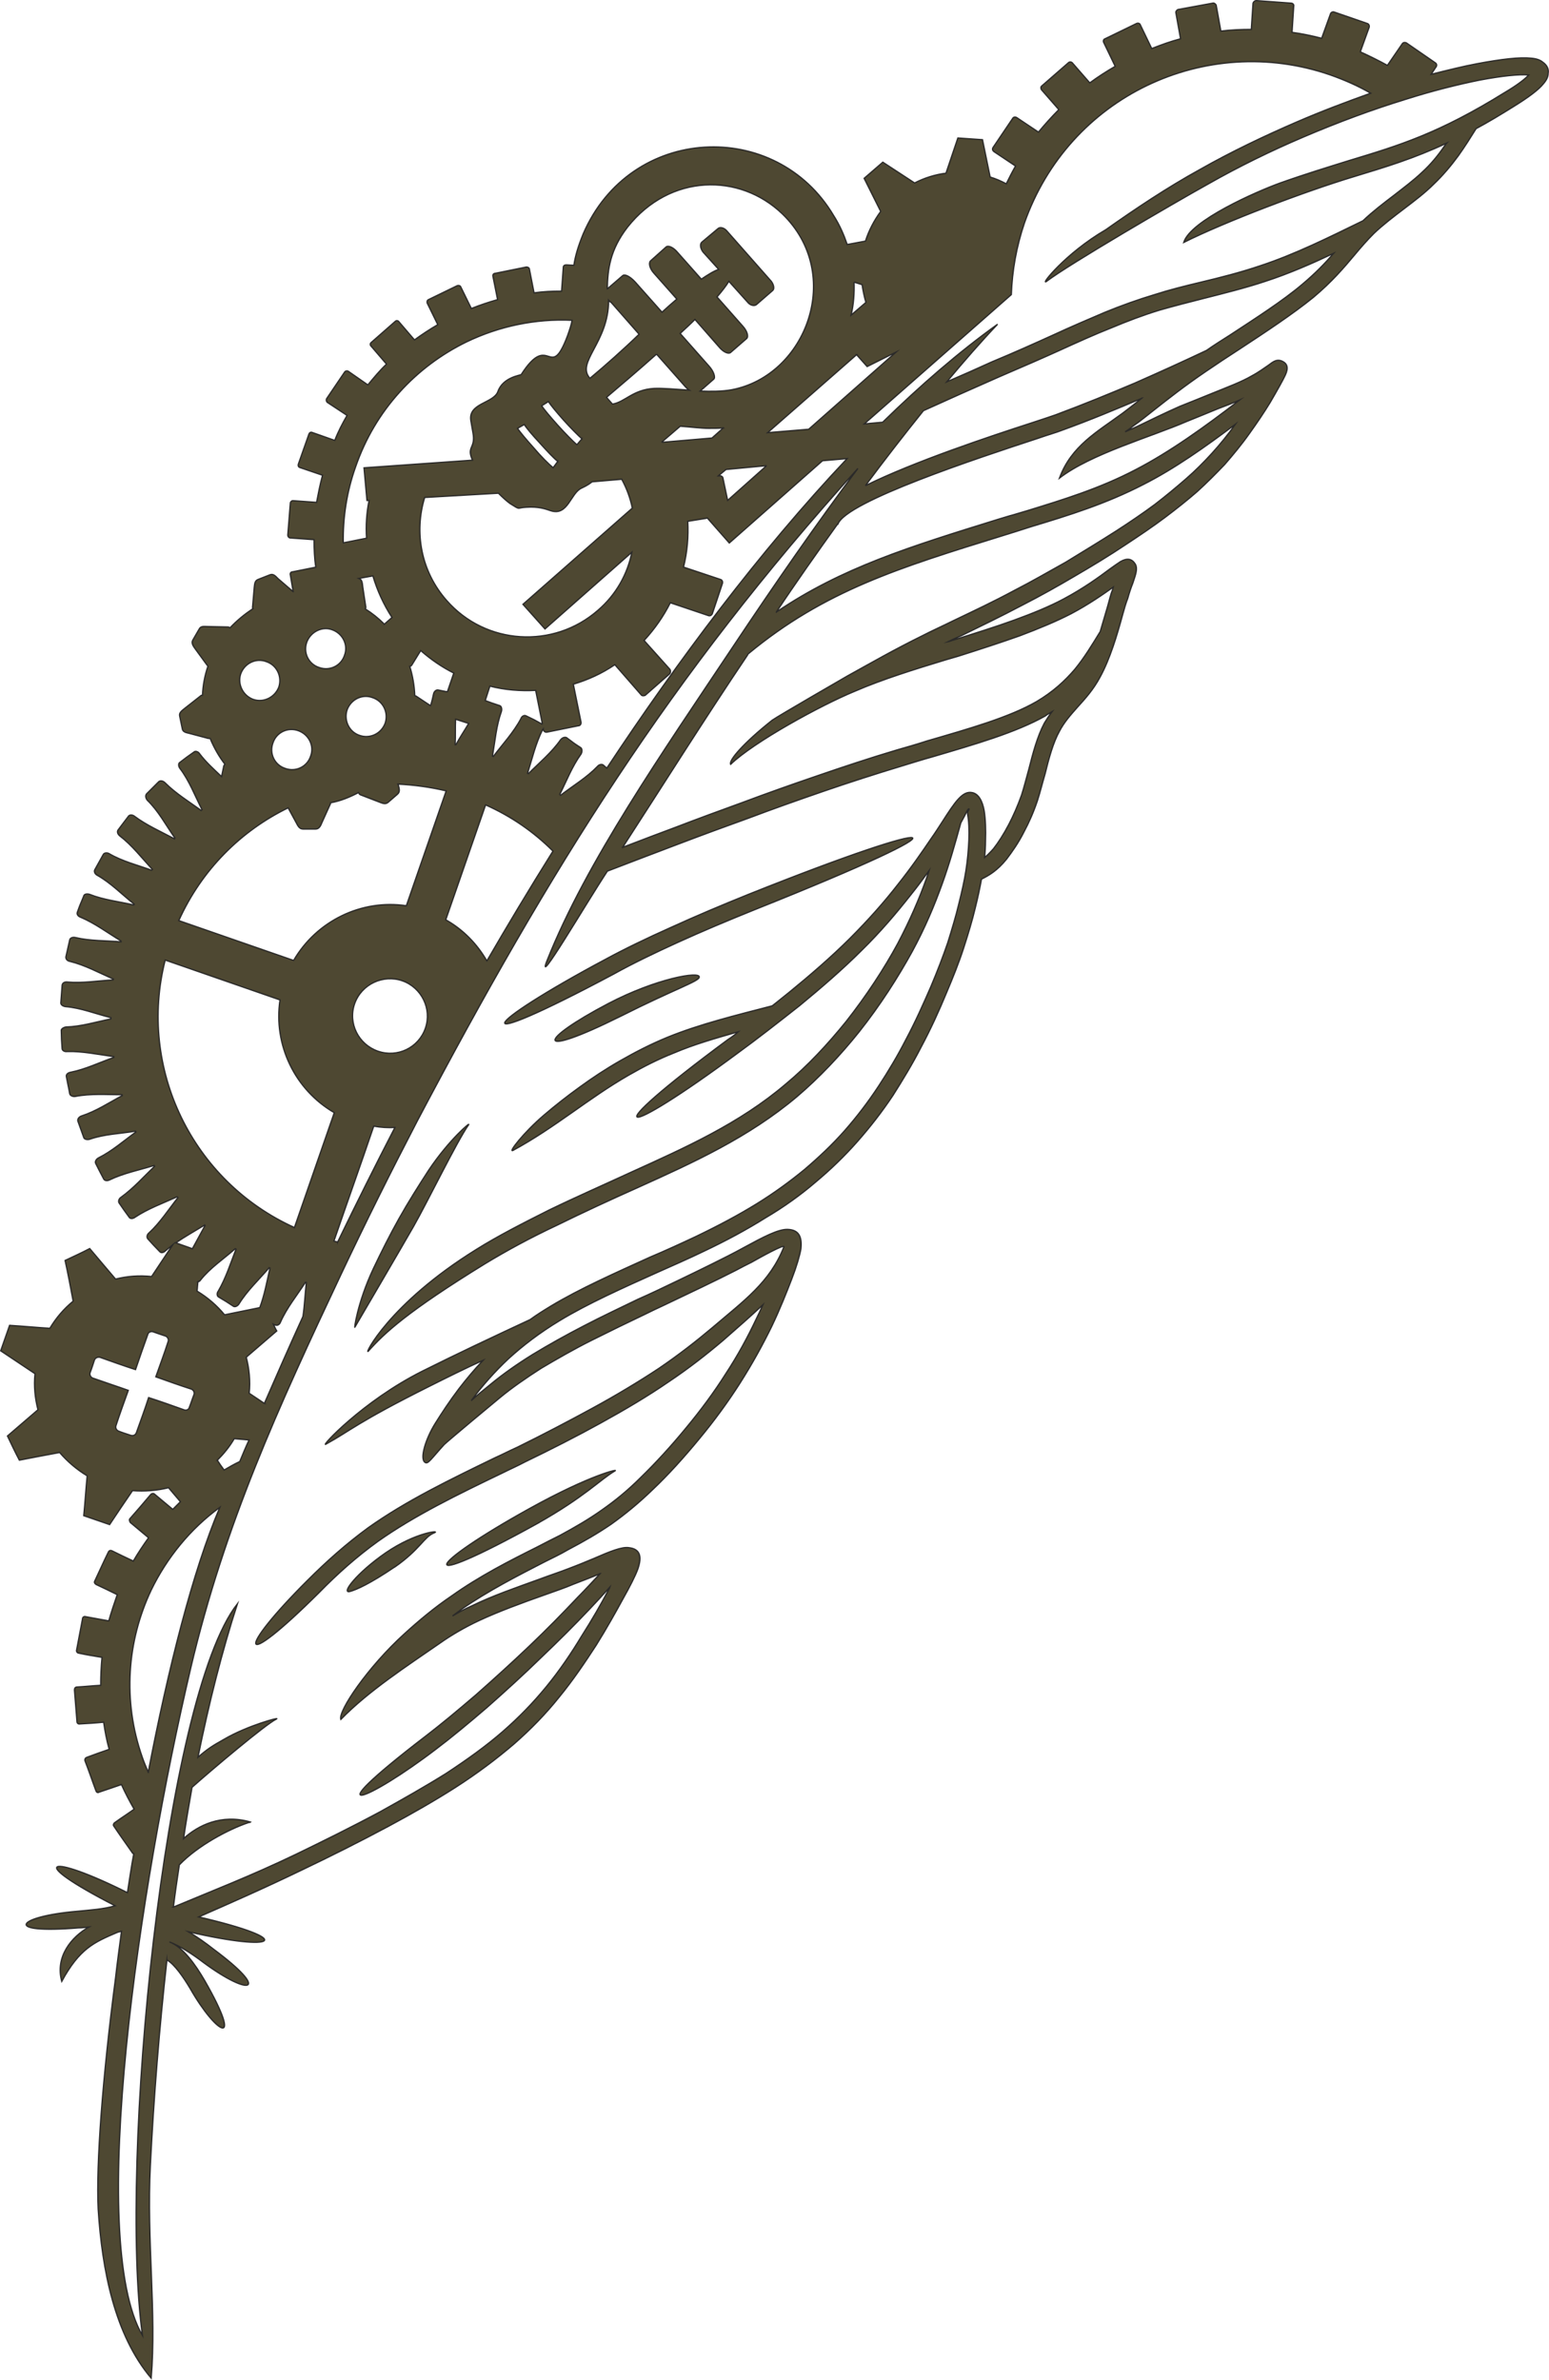 <?xml version="1.0" encoding="UTF-8"?><svg xmlns="http://www.w3.org/2000/svg" viewBox="0 0 263.14 404.14"><defs><style>.g{fill:#4e4832;stroke:#2b2a29;stroke-miterlimit:10;stroke-width:.22px;}</style></defs><g id="a"/><g id="b"><g id="c"><g id="d"><g id="e"><g id="f"><path class="g" d="M29.44,323.88c6.34-2.66,13.1-5.26,20.74-8.93,4.61-2.23,9.58-4.68,14.4-7.27,3.89-2.16,7.7-4.32,11.16-6.48,3.74-2.45,6.91-4.75,9.65-7.13,2.81-2.45,5.18-4.9,7.42-7.63s4.25-5.69,5.98-8.57c1.8-2.81,3.31-5.47,4.46-7.63,.14-.22,.29-.5,.36-.72-1.15,1.3-2.3,2.52-3.38,3.67-2.59,2.74-5.33,5.47-8.28,8.28-2.95,2.88-6.12,5.76-9.22,8.5-3.1,2.66-6.05,5.11-8.64,7.06-11.38,8.71-21.46,12.89-1.73-2.23,2.45-1.87,5.4-4.32,8.5-6.98,3.02-2.66,6.19-5.54,9.14-8.35s5.62-5.54,8.14-8.21c1.37-1.37,2.59-2.74,3.82-4.03-.07,0-.14,.07-.14,.07-1.37,.58-2.88,1.15-4.39,1.73-1.51,.65-3.24,1.22-5.04,1.87-3.67,1.3-7.63,2.74-11.02,4.32-2.45,1.15-4.68,2.45-6.62,3.82-5.62,3.89-12.17,8.14-16.85,12.96-.5-1.37,4.54-8.86,10.8-14.54,2.45-2.23,5.11-4.46,7.99-6.41,4.75-3.38,9.86-5.98,14.47-8.28,1.37-.72,2.66-1.37,3.96-2.02,2.66-1.44,4.9-2.74,7.13-4.32,2.16-1.51,4.32-3.24,6.62-5.54,2.45-2.38,5.11-5.26,7.7-8.42,2.45-2.95,4.75-6.05,6.7-9.14,2.09-3.17,3.82-6.41,5.18-9.29,.43-.86,.79-1.66,1.15-2.45-2.16,2.02-4.39,3.96-6.77,6.05-2.81,2.38-5.83,4.75-9.29,7.06-3.46,2.38-7.34,4.68-11.52,6.98-4.03,2.23-8.42,4.46-12.89,6.62-1.22,.65-2.52,1.22-3.82,1.87-7.49,3.6-14.9,7.2-21.1,11.59-3.6,2.59-6.91,5.54-9.94,8.64-14.11,14.04-14.04,9.94-2.02-2.02,3.17-3.17,6.55-6.19,10.3-8.93,6.48-4.61,13.97-8.21,21.53-11.88,1.3-.58,2.52-1.22,3.82-1.8,4.39-2.16,8.64-4.39,12.74-6.62s7.92-4.54,11.3-6.77c3.38-2.3,6.34-4.61,9.07-6.91,5.4-4.61,9.79-7.7,12.17-13.75,0-.43-4.03,1.8-5.54,2.66-.86,.43-1.73,.86-2.66,1.37-3.53,1.8-7.63,3.74-12.17,5.9-1.08,.5-2.16,1.01-3.31,1.58-2.88,1.37-5.98,2.88-9,4.39s-5.9,3.17-8.57,4.75c-2.59,1.66-4.97,3.31-6.98,4.97-.72,.58-8.93,7.42-9.5,7.99-2.23,2.45-2.74,3.38-3.24,3.02-.94-.58,.07-3.96,1.73-6.62,1.08-1.73,2.45-3.82,4.03-5.9,1.22-1.58,2.59-3.24,4.1-4.82-3.17,1.44-6.19,2.95-9.07,4.39-12.38,6.19-13.46,7.56-17.64,9.86-1.01,.58,6.19-7.27,16.34-12.38,5.76-2.88,12.02-5.83,18.36-8.78,1.08-.79,2.23-1.51,3.53-2.3,4.9-2.95,10.94-5.62,16.78-8.28,2.74-1.15,5.4-2.38,7.85-3.53,3.89-1.87,7.27-3.67,10.3-5.54s5.69-3.82,8.14-5.83c2.45-2.09,4.75-4.25,6.84-6.62,2.02-2.3,3.96-4.82,5.76-7.56,1.66-2.52,3.24-5.18,4.61-7.85,1.66-3.1,3.02-6.19,4.25-9,1.15-2.74,2.09-5.18,2.88-7.49,.72-2.3,1.37-4.46,1.87-6.55,.5-2.02,.94-3.89,1.22-5.69s.43-3.53,.5-5.18,0-3.31-.22-4.46c-.07-.58,.43-.79,.22-.86-.22,0-.5,.86-1.37,2.38-.94,3.38-1.87,6.77-3.17,10.37s-2.88,7.42-5.11,11.52c-2.38,4.32-5.4,9.07-9,13.61-3.17,3.96-6.77,7.78-10.58,11.02-8.21,6.91-17.57,11.16-27,15.41-4.68,2.09-9.36,4.25-13.75,6.41-4.46,2.09-8.57,4.32-12.24,6.55-13.1,8.06-17.06,11.74-19.8,14.83-.79,.86,3.38-7.99,18.36-17.28,3.67-2.3,7.92-4.46,12.38-6.7,4.46-2.16,9.22-4.25,13.9-6.41,9.22-4.18,18.43-8.28,26.28-14.98,3.74-3.1,7.13-6.77,10.22-10.58,3.46-4.39,6.48-9,8.78-13.25,2.09-3.96,3.67-7.63,4.9-11.09l.43-1.3c-.94,1.3-1.94,2.66-3.1,4.1-2.38,3.02-5.11,6.26-8.35,9.43-3.17,3.17-6.84,6.34-10.51,9.36-3.74,2.95-7.34,5.76-10.51,8.06-20.09,14.9-24.91,14.9-1.66-2.3,.58-.36,1.15-.79,1.73-1.3-3.82,1.08-7.56,2.16-10.94,3.6-2.74,1.08-5.26,2.38-7.63,3.74-6.91,3.96-12.53,8.93-19.73,12.82-.79,.36,1.8-3.02,5.26-5.98,1.94-1.66,3.96-3.24,6.05-4.75,2.16-1.58,4.46-3.1,6.98-4.54s5.18-2.81,7.99-3.96c5.47-2.23,11.66-3.74,17.78-5.33,.94-.72,1.87-1.51,2.88-2.3,3.53-2.88,7.13-5.98,10.3-9.14s5.9-6.26,8.14-9.14c2.3-2.88,4.18-5.62,5.69-7.85,.72-1.01,1.3-1.94,1.87-2.81,2.16-3.38,3.46-5.33,5.11-4.97,1.08,.22,1.73,1.44,2.02,3.1,.22,1.37,.29,3.24,.22,5.11,0,.94-.07,1.87-.14,2.81,.43-.36,.94-.86,1.51-1.51,.79-1.01,1.73-2.45,2.59-4.1,.79-1.51,1.51-3.17,2.16-4.97,.43-1.3,.79-2.81,1.22-4.32,.72-2.81,1.44-5.62,2.66-7.92,.43-.72,.86-1.37,1.3-1.94-.36,.22-.79,.43-1.15,.72-4.97,2.81-11.95,4.82-19.3,6.98-1.58,.43-3.17,.94-5.04,1.51-4.54,1.37-9,2.81-13.39,4.32s-8.64,3.02-12.67,4.54c-4.18,1.51-7.92,2.88-11.52,4.25-4.18,1.58-9.29,3.53-12.46,4.75-3.53,5.33-12.38,20.45-10.22,15.12,6.7-16.78,19.44-35.06,31.68-53.42,6.91-10.37,14.04-20.66,21.1-30.09-31.97,35.35-52.2,67.89-74.81,110.73-4.46,8.57-8.78,17.21-12.96,26.06-10.66,22.61-19.8,42.48-25.56,66.89-8.78,37.29-17.71,96.98-8.21,113.4-4.03-29.38,3.67-108.36,16.13-124.27-2.59,7.99-4.82,16.78-6.7,26.06,1.58-1.37,2.45-1.94,4.39-3.02,4.03-2.38,9.79-3.89,8.93-3.46-1.8,.86-11.02,8.64-14.33,11.59-.5,2.88-1.01,5.76-1.44,8.71,2.45-2.23,6.41-4.25,11.38-2.81-.07,.07-.22,.07-.29,.07-3.46,1.15-8.71,3.96-11.81,7.2-.36,2.38-.72,4.82-1.01,7.2v-.02Zm-1.09,9c-1.3,11.66-2.23,23.4-2.81,34.85-.65,12.82,1.08,25.06,.14,36.14-6.19-7.34-8.35-18.36-9-28.73-.36-7.56,.72-22.25,2.95-39.24,.29-2.59,.65-5.18,1.01-7.92-.29,.07-.65,.14-.79,.22-3.89,1.66-6.34,2.74-9.36,8.28-1.15-4.18,1.66-7.56,4.61-9.22-.58,.07-1.22,.14-1.8,.14-13.03,1.08-10.44-1.94-.22-2.81,2.23-.22,4.54-.36,6.48-.94-15.55-7.99-11.3-8.93,2.09-2.23,.36-2.23,.65-4.39,1.08-6.62-.14,0-.22-.07-.29-.22-1.01-1.44-2.09-2.95-3.1-4.46-.14-.14-.07-.43,.14-.58,1.08-.79,2.23-1.51,3.31-2.3-.79-1.37-1.51-2.74-2.16-4.18-1.22,.43-2.52,.86-3.82,1.3-.22,.14-.43,0-.5-.22-.65-1.73-1.22-3.46-1.87-5.11-.07-.29,.07-.5,.29-.58,1.3-.5,2.59-.94,3.82-1.37-.43-1.51-.72-3.1-.94-4.61-1.37,.14-2.74,.22-4.03,.29-.29,.07-.5-.14-.5-.36l-.43-5.4c0-.29,.14-.5,.43-.5,1.3-.07,2.66-.22,4.03-.29,0-1.58,.07-3.17,.22-4.75-1.3-.22-2.66-.43-3.96-.72-.22,0-.43-.29-.36-.5,.36-1.8,.65-3.53,1.01-5.33,0-.29,.29-.43,.5-.36,1.3,.22,2.66,.5,3.96,.72,.43-1.51,.94-3.02,1.44-4.46-1.15-.58-2.38-1.15-3.6-1.73-.22-.14-.36-.36-.22-.58,.79-1.66,1.51-3.31,2.3-4.9,.14-.29,.36-.36,.65-.22,1.15,.58,2.38,1.15,3.6,1.73,.79-1.37,1.66-2.66,2.59-3.96-1.01-.86-2.09-1.73-3.1-2.59-.14-.22-.22-.5-.07-.65,1.22-1.37,2.38-2.74,3.53-4.1,.22-.22,.5-.22,.65-.07,1.01,.86,2.09,1.73,3.1,2.59l1.3-1.3c-.65-.79-1.37-1.58-2.02-2.38-2.02,.5-4.03,.65-6.12,.5-1.3,1.87-2.59,3.82-3.89,5.76-1.44-.5-2.95-1.01-4.39-1.51,.22-2.23,.36-4.54,.58-6.77-1.8-1.08-3.38-2.45-4.68-3.96-2.3,.43-4.61,.86-6.84,1.3-.72-1.37-1.37-2.74-2.02-4.1,1.73-1.51,3.46-2.95,5.18-4.46-.5-1.94-.72-4.03-.5-6.12l-5.83-3.89,1.51-4.32c2.3,.14,4.54,.36,6.84,.5,1.08-1.8,2.38-3.31,3.96-4.61-.43-2.3-.86-4.61-1.37-6.91,1.37-.65,2.81-1.3,4.18-2.02,1.44,1.73,2.95,3.46,4.39,5.18,2.02-.5,4.03-.65,6.12-.43,1.22-1.8,2.38-3.6,3.6-5.4-.43,.36-.79,.65-1.22,1.01-.36,.36-.79,.43-1.01,.14-1.37-1.44-.72-.72-2.02-2.16-.22-.29-.14-.72,.22-1.01,1.87-1.73,3.31-3.96,4.9-5.98-.07-.07-.07-.14-.14-.14-2.38,1.08-4.97,2.02-7.13,3.46-.36,.29-.86,.29-1.01,0-1.15-1.58-.58-.79-1.73-2.45-.14-.29,0-.72,.36-.94,2.09-1.51,3.82-3.46,5.69-5.26,0-.07-.07-.14-.07-.14-2.52,.79-5.18,1.3-7.56,2.45-.43,.22-.86,.14-1.01-.14-.94-1.8-.5-.94-1.37-2.66-.14-.29,.07-.72,.5-.94,2.3-1.15,4.25-2.88,6.34-4.39,0-.05-.02-.09-.07-.14-2.59,.43-5.33,.5-7.78,1.37-.43,.14-.94,0-1.01-.29-.65-1.87-.36-.94-1.01-2.81-.07-.36,.22-.72,.65-.86,2.45-.79,4.61-2.23,6.91-3.46,0-.07,0-.14-.07-.14-2.59,0-5.33-.22-7.92,.29-.43,.07-.86-.14-.94-.43-.36-1.94-.22-1.01-.58-2.95-.07-.36,.29-.65,.72-.72,2.52-.5,4.9-1.66,7.34-2.52v-.14c-2.66-.36-5.33-.94-7.92-.86-.5,.07-.86-.22-.86-.5-.14-2.02-.07-1.01-.14-3.02-.07-.29,.36-.58,.79-.65,2.59-.07,5.11-.86,7.63-1.37v-.22c-2.59-.65-5.11-1.66-7.7-1.87-.5-.07-.86-.36-.79-.72,.14-1.94,.07-1.01,.22-2.95,.07-.36,.43-.58,.94-.5,2.52,.22,5.11-.22,7.7-.36l.07-.14c-2.45-1.08-4.82-2.38-7.42-3.02-.43-.07-.72-.43-.65-.79,.43-1.87,.22-.94,.65-2.88,.07-.29,.5-.5,1.01-.36,2.45,.58,5.11,.5,7.7,.72v-.14c-2.23-1.37-4.46-3.02-6.84-4.03-.43-.14-.72-.5-.58-.86,.65-1.8,.36-.94,1.08-2.74,.07-.36,.58-.43,1.01-.29,2.38,.94,4.97,1.22,7.49,1.8l.07-.14c-2.09-1.66-3.96-3.6-6.26-4.9-.43-.22-.58-.65-.43-.94,.94-1.73,.5-.86,1.44-2.59,.14-.29,.65-.36,1.01-.14,2.23,1.3,4.82,1.94,7.2,2.81l.14-.14c-1.8-1.94-3.46-4.1-5.54-5.69-.36-.29-.5-.72-.29-1.01,1.15-1.51,.58-.79,1.8-2.38,.22-.22,.65-.22,1.01,.07,2.02,1.51,4.46,2.59,6.77,3.82l.07-.14c-1.51-2.16-2.81-4.61-4.68-6.41-.29-.36-.36-.79-.14-1.08l2.09-2.09c.29-.22,.72-.14,1.08,.22,1.8,1.8,4.03,3.17,6.12,4.68l.14-.14c-1.22-2.38-2.16-4.9-3.74-6.98-.29-.36-.29-.86-.07-1.01,1.58-1.22,.86-.65,2.45-1.8,.22-.22,.72-.07,.94,.29,1.08,1.44,2.45,2.66,3.74,3.89l.36-1.73c0-.14,.14-.29,.22-.36-1.01-1.3-1.87-2.81-2.52-4.39h-.29l-3.24-.86c-.58-.14-1.15-.22-1.22-.86l-.43-2.09c-.14-.58,.43-.94,.86-1.3l2.66-2.09c.14-.14,.22-.14,.36-.14,.07-1.66,.36-3.31,.94-4.97-.07-.07-.14-.07-.22-.22l-1.94-2.66c-.36-.5-.72-1.01-.43-1.51l1.08-1.87c.29-.58,.86-.43,1.51-.43l3.31,.07c.22,0,.29,.07,.43,.14,1.15-1.22,2.45-2.3,3.89-3.24-.07-.07-.07-.14-.07-.22l.29-3.38c.07-.58,.07-1.15,.65-1.37l2.02-.79c.58-.22,.94,.22,1.37,.65l2.59,2.23v.07l-.5-2.95c-.07-.22,.07-.5,.36-.5l3.96-.79c-.22-1.51-.29-3.1-.29-4.68l-4.03-.29c-.22,0-.43-.22-.43-.5l.43-5.4c0-.22,.22-.43,.43-.43l4.03,.29c.29-1.51,.58-3.02,1.01-4.61l-3.82-1.3c-.29-.07-.36-.36-.29-.58l1.8-5.11c.07-.22,.29-.36,.5-.29l3.89,1.37c.58-1.51,1.3-2.88,2.09-4.25l-3.38-2.23c-.14-.14-.22-.43-.07-.65l3.02-4.46c.14-.22,.43-.29,.65-.14l3.31,2.3c1.01-1.22,2.02-2.45,3.17-3.53l-2.66-3.1c-.14-.14-.14-.43,.07-.58l4.1-3.6c.14-.14,.43-.14,.58,.07l2.66,3.1c1.3-.94,2.59-1.8,3.96-2.59l-1.8-3.67c-.07-.22,0-.5,.22-.58l4.9-2.38c.22-.07,.5,0,.58,.22l1.8,3.67c1.44-.58,2.95-1.08,4.46-1.51l-.79-3.96c-.07-.29,.14-.5,.36-.5l5.33-1.08c.22,0,.5,.14,.5,.36l.79,4.03c1.51-.22,3.1-.29,4.68-.29l.29-4.03c0-.29,.22-.43,.5-.43l1.3,.07c.22-1.51,.72-3.24,1.58-5.33,7.99-18.58,32.76-19.66,42.55-3.1,1.01,1.58,1.73,3.24,2.3,4.9l3.1-.58c.58-1.8,1.44-3.46,2.59-5.04l-2.81-5.62,3.17-2.74,5.4,3.53c1.66-.86,3.53-1.44,5.33-1.66l2.02-5.98,4.18,.29,1.3,6.34c.94,.29,1.8,.65,2.74,1.15,.5-1.01,1.01-2.02,1.58-3.02l-3.67-2.45c-.29-.22-.29-.5-.14-.72l3.31-4.9c.14-.29,.5-.29,.72-.14l3.67,2.45c1.08-1.3,2.23-2.59,3.46-3.82l-2.95-3.38c-.14-.22-.14-.5,.07-.65l4.54-3.96c.14-.14,.5-.14,.65,.07l2.95,3.38c1.37-1.01,2.81-1.94,4.32-2.81l-1.94-4.03c-.14-.22-.07-.58,.22-.65l5.33-2.59c.29-.14,.58,0,.65,.22l1.94,4.03c1.66-.65,3.24-1.22,4.9-1.66l-.79-4.39c-.07-.22,.14-.5,.36-.58l5.9-1.08c.22-.07,.5,.14,.58,.36l.79,4.39c1.73-.22,3.46-.29,5.18-.29l.29-4.46c.07-.22,.29-.43,.58-.43l5.9,.43c.29,0,.5,.29,.43,.5l-.29,4.46c1.66,.22,3.38,.58,5.04,1.01l1.51-4.18c.07-.22,.36-.36,.58-.29l5.62,1.94c.29,.07,.43,.36,.36,.65l-1.51,4.18c1.58,.72,3.17,1.51,4.61,2.3l2.52-3.67c.14-.22,.43-.29,.72-.14l4.9,3.38c.22,.14,.29,.43,.14,.65l-.86,1.3c2.88-.72,5.47-1.37,7.78-1.8,4.18-.79,7.34-1.15,9.22-.94,.86,.07,1.51,.29,1.94,.65,.72,.5,1.08,1.15,.94,1.94,0,.58-.29,1.15-.79,1.73-.79,1.01-2.52,2.3-4.97,3.82-2.3,1.44-4.46,2.74-6.48,3.82-.94,1.51-1.94,3.1-3.02,4.61-1.22,1.66-2.59,3.31-4.18,4.82-1.51,1.51-3.24,2.81-5.04,4.18s-3.6,2.74-5.11,4.18c-1.08,1.08-2.16,2.3-3.24,3.6-1.87,2.23-3.89,4.61-7.06,7.27-3.46,2.81-8.14,5.9-12.53,8.78-2.02,1.3-3.96,2.59-5.76,3.82-3.6,2.45-6.34,4.61-8.71,6.48-1.22,.94-2.3,1.87-3.67,2.81-.43,.36-.86,.65-1.3,.94l1.94-.86c2.38-1.15,4.9-2.38,7.34-3.46,1.94-.79,3.82-1.51,5.54-2.23,2.66-1.08,4.97-1.94,6.7-2.95,1.22-.65,2.16-1.37,2.81-1.8,.86-.65,1.44-1.08,2.3-.72,.94,.43,1.15,1.15,.58,2.38-.36,.79-1.37,2.59-2.59,4.68-1.01,1.66-2.23,3.46-3.46,5.18-1.37,1.94-2.81,3.67-4.25,5.33-1.51,1.58-3.02,3.1-4.68,4.61-1.66,1.44-3.46,2.88-5.47,4.39s-4.25,3.02-6.77,4.68c-2.59,1.73-5.54,3.53-8.64,5.33-2.81,1.66-5.76,3.31-8.71,4.82-3.82,2.02-7.27,3.67-10.51,5.26-.72,.29-1.51,.65-2.23,1.01,.36-.07,.65-.22,.94-.29,3.67-1.15,7.13-2.23,10.3-3.38s5.98-2.3,8.42-3.6c3.38-1.8,6.05-3.74,7.78-5.04,.79-.58,1.44-1.01,1.87-1.3,1.15-.65,1.94-.5,2.52,.43,.43,.79,.07,1.73-.43,3.24-.29,.72-.58,1.58-.86,2.59-.29,.72-.58,1.73-.86,2.74-.94,3.46-2.16,7.56-3.82,10.58-1.15,2.16-2.52,3.67-3.89,5.18-1.15,1.3-2.23,2.52-3.02,4.03-1.08,1.94-1.8,4.61-2.45,7.27-.43,1.44-.79,2.95-1.3,4.54-.65,1.94-1.44,3.74-2.3,5.33-.94,1.87-2.02,3.38-2.95,4.61-1.58,1.94-2.95,2.74-4.25,3.38-.29,1.58-.65,3.24-1.08,4.97-.5,2.09-1.15,4.25-1.94,6.7s-1.8,4.97-2.95,7.7c-1.22,2.95-2.66,6.12-4.32,9.22-1.44,2.81-3.1,5.54-4.75,8.14-1.87,2.81-3.89,5.4-6.05,7.85s-4.54,4.75-7.13,6.91c-2.52,2.16-5.33,4.18-8.5,6.05-3.1,1.94-6.55,3.82-10.51,5.69-2.52,1.22-5.18,2.38-7.92,3.6-5.76,2.59-11.74,5.26-16.49,8.14-3.46,2.09-6.26,4.25-8.71,6.48-2.38,2.23-4.39,4.54-6.12,6.84-.07,.07-.14,.22-.22,.29,1.01-.94,2.09-1.8,3.24-2.74,2.09-1.73,4.54-3.46,7.2-5.11,2.74-1.66,5.69-3.31,8.78-4.9,3.02-1.58,6.12-3.02,9.07-4.46,1.15-.5,2.23-1.01,3.31-1.51,4.54-2.16,8.57-4.1,12.1-5.9,.86-.43,1.8-.94,2.59-1.37,3.31-1.8,5.9-3.17,7.49-3.1,1.87,.07,2.45,1.22,2.23,3.31-.22,1.22-.72,2.95-1.58,5.18s-1.94,4.97-3.38,7.99c-1.44,2.95-3.24,6.26-5.4,9.65-2.02,3.17-4.39,6.41-6.84,9.36-2.66,3.24-5.4,6.26-7.92,8.64-2.45,2.38-4.75,4.25-7.06,5.9-2.3,1.58-4.68,2.95-7.42,4.39-1.22,.72-2.59,1.37-4.03,2.09-4.46,2.3-9.43,4.82-14.11,8.06-.5,.36-.94,.72-1.44,1.08,1.08-.65,2.16-1.22,3.31-1.73,3.53-1.73,7.56-3.1,11.3-4.46,1.73-.65,3.46-1.22,4.97-1.8,1.73-.65,3.1-1.22,4.32-1.73,2.81-1.22,4.9-2.09,6.12-1.87,1.8,.22,2.23,1.44,1.44,3.67-.43,1.15-1.3,2.88-2.52,5.04-1.22,2.23-2.74,4.97-4.54,7.85-1.87,2.88-3.96,5.98-6.26,8.78-2.3,2.88-4.82,5.47-7.7,7.99-2.95,2.52-6.19,4.97-10.01,7.42-3.38,2.16-7.27,4.39-11.3,6.55-4.97,2.66-10.01,5.18-14.54,7.34-6.7,3.24-12.31,5.69-17.71,8.06,16.78,3.89,13.46,6.05-1.73,2.52,1.44,.86,2.88,1.87,4.25,2.95,9.79,7.27,6.26,8.14-1.66,2.3-1.8-1.37-3.96-2.81-5.83-3.53,2.3,.86,4.39,3.82,5.98,6.55,6.77,11.81,2.02,9.22-2.45,1.37-1.15-1.94-2.66-4.1-3.89-4.82h-.07Zm-3.17-31.9c3.38-17.57,7.56-34.2,12.17-45-5.04,3.67-9,8.57-11.66,14.04-4.1,8.64-4.9,18.79-1.51,28.44,.29,.86,.65,1.66,1.01,2.52h0Zm11.74-52.99c.36,.58,.72,1.08,1.15,1.66,.86-.5,1.73-1.01,2.66-1.44,.5-1.22,1.01-2.45,1.58-3.67-.86-.07-1.66-.14-2.52-.22-.79,1.37-1.8,2.59-2.88,3.67h0Zm7.99-9.65c2.16-4.97,4.32-9.86,6.55-14.76,.29-1.87,.36-3.89,.58-5.76-.07,0-.07-.07-.14-.07-1.44,2.23-3.17,4.32-4.25,6.77-.14,.43-.58,.65-.86,.5-.14,0-.22-.07-.36-.14,.22,.43,.36,.79,.58,1.15-1.73,1.51-3.46,2.95-5.18,4.46,.5,1.94,.72,4.03,.5,6.12l2.59,1.73h-.01Zm12.46-27.43c3.17-6.55,6.41-13.03,9.72-19.44-1.15,.07-2.38,0-3.6-.22-2.23,6.55-4.54,13.03-6.77,19.51,.22,.07,.43,.14,.65,.14h0Zm25.34-47.72c3.38-5.83,7.13-12.1,11.23-18.65-3.24-3.24-7.06-5.9-11.45-7.85l-6.77,19.51c2.95,1.66,5.33,4.1,6.98,6.98h0Zm20.38-32.75c11.95-18.07,25.92-36.79,40.82-52.56l-4.18,.36-15.84,13.97-3.74-4.25-.22,.07-3.1,.5c.14,2.59-.07,5.18-.72,7.78l6.26,2.09c.29,.07,.43,.36,.36,.65l-1.73,5.18c-.14,.29-.43,.43-.72,.29l-6.41-2.16c-1.15,2.3-2.66,4.46-4.46,6.41l4.39,4.9c.14,.22,.14,.58-.07,.79l-4.1,3.6c-.22,.14-.58,.14-.72-.07l-4.46-5.11c-2.23,1.51-4.61,2.59-7.06,3.31l1.3,6.41c.07,.36-.14,.65-.43,.65l-5.33,1.08c-.29,.07-.58-.14-.65-.43v-.14c-.07,.07-.07,.14-.14,.22-1.15,2.3-1.73,4.82-2.52,7.34l.14,.07c1.87-1.87,3.96-3.6,5.47-5.76,.29-.36,.72-.5,1.01-.36,1.58,1.15,.79,.65,2.45,1.73,.22,.22,.22,.72,0,1.08-1.51,2.09-2.45,4.54-3.6,6.84l.14,.14c2.16-1.66,4.46-3.02,6.26-4.9,.29-.36,.79-.43,1.01-.22s.43,.36,.58,.5h0Zm46.87-58.75c6.41-6.26,12.89-11.88,19.51-16.63-2.81,2.95-5.69,6.26-8.64,9.79,2.52-1.08,5.11-2.23,7.63-3.38,3.82-1.58,7.34-3.17,10.37-4.54,3.1-1.44,5.98-2.66,8.86-3.89,2.81-1.15,5.62-2.16,8.5-3.02,2.45-.79,5.04-1.44,7.78-2.09,3.31-.79,6.77-1.66,10.15-2.81,5.9-1.94,11.66-4.82,17.42-7.63,1.66-1.58,3.46-2.95,5.26-4.32,1.66-1.3,3.31-2.52,4.75-3.89,1.51-1.37,2.74-2.88,3.82-4.46,.14-.14,.22-.36,.36-.5-5.54,2.59-10.3,4.03-15.77,5.69-8.14,2.45-21.82,7.63-28.87,11.16,1.15-3.74,12.38-8.64,16.34-10.08,4.46-1.58,8.28-2.74,11.74-3.82,8.57-2.59,15.26-4.61,26.5-11.59,1.94-1.15,3.31-2.16,4.03-2.95-1.58-.14-4.46,.14-8.28,.86-3.6,.72-7.99,1.8-12.74,3.31-5.4,1.66-11.3,3.82-17.35,6.41-5.4,2.3-10.87,4.97-16.06,7.92-5.83,3.24-23.62,13.61-27.5,16.56-1.15,.79,3.17-4.75,10.08-8.78,5.11-3.6,10.37-7.13,15.98-10.22,5.33-3.02,10.94-5.69,16.42-8.06,4.32-1.87,8.57-3.46,12.6-4.9-2.09-1.22-4.39-2.23-6.84-3.1-10.58-3.67-21.74-2.74-31.17,1.8s-17.06,12.67-20.81,23.33c-1.37,4.03-2.09,8.14-2.23,12.17l-24.98,21.96,3.17-.29h-.03Zm-2.95,10.79c8.28-4.1,21.31-8.42,28.22-10.66,2.02-.65,3.46-1.15,4.1-1.37,4.82-1.8,9.22-3.6,13.46-5.4,4.25-1.87,8.21-3.67,12.17-5.54,1.22-.86,2.59-1.73,3.96-2.59,4.39-2.88,9-5.83,12.31-8.64,2.23-1.87,3.89-3.6,5.33-5.26-3.82,1.8-7.63,3.46-11.59,4.75-3.46,1.15-6.98,2.02-10.37,2.88-2.59,.65-5.11,1.3-7.63,2.02-2.81,.86-5.47,1.87-8.21,3.02-2.74,1.08-5.62,2.38-8.78,3.82-2.52,1.15-6.34,2.81-10.37,4.54-4.25,1.87-8.78,3.89-12.74,5.69-3.24,4.03-6.55,8.28-9.86,12.74h0Zm-15.12,21.46c11.16-7.56,22.68-11.09,37.51-15.7l2.16-.65c.36-.07,1.66-.5,2.95-.86,6.05-1.87,12.24-3.74,18.43-6.98,5.83-3.02,11.74-7.27,17.64-11.81-1.08,.5-2.3,.94-3.6,1.44-1.73,.72-3.53,1.44-5.47,2.23-5.98,2.59-16.2,5.47-21.53,9.58,2.02-5.47,6.41-7.85,10.73-11.02,.94-.72,2.09-1.58,3.31-2.59-.05,0-.07,.02-.07,.07-4.25,1.8-8.71,3.67-13.68,5.47-.72,.29-2.23,.72-4.1,1.37-9.86,3.24-32.47,10.66-33.84,14.54h-.07c-3.46,4.82-6.98,9.79-10.37,14.9h0Zm-26.14,39.97c3.38-1.3,6.62-2.52,8.93-3.38,3.74-1.44,7.49-2.81,11.45-4.25,4.03-1.51,8.28-3.02,12.74-4.54,4.39-1.51,8.93-3.02,13.54-4.39,1.51-.43,3.31-.94,5.04-1.51,7.2-2.09,14.04-4.03,18.65-6.7,2.81-1.66,4.82-3.53,6.48-5.47,1.66-2.02,2.95-4.18,4.32-6.41l1.08-3.67c.29-.94,.5-1.87,.79-2.81,.14-.36,.29-.79,.36-1.08-1.73,1.22-4.18,2.95-7.2,4.54-2.52,1.3-5.47,2.52-8.71,3.74-3.24,1.15-6.77,2.3-10.44,3.46-.72,.22-1.44,.43-2.23,.65-5.18,1.58-10.58,3.24-15.41,5.33-5.76,2.38-17.06,8.57-21.02,12.38-.36-.65,2.16-3.6,7.06-7.49,1.01-.72,12.74-7.49,12.74-7.49,4.03-2.23,8.06-4.54,12.74-6.84,1.66-.86,3.46-1.66,5.33-2.59,3.31-1.58,6.84-3.24,10.44-5.18,2.81-1.44,5.69-3.1,8.64-4.75,2.95-1.8,5.9-3.6,8.5-5.26,2.45-1.58,4.68-3.1,6.62-4.54,1.87-1.44,3.6-2.88,5.26-4.32,1.58-1.37,3.02-2.81,4.46-4.39,1.37-1.51,2.66-3.1,3.96-4.9-5.18,3.89-10.37,7.56-15.62,10.22-6.41,3.31-12.74,5.26-18.94,7.13-.72,.22-1.37,.43-2.95,.94-.72,.22-1.37,.43-2.09,.65-17.42,5.4-30.17,9.29-43.13,20.02-.07,.07-.14,.14-.14,.22-7.42,11.02-14.47,22.25-21.24,32.69h0Zm-2.88,19c3.31-1.8,7.06-3.6,11.09-5.4,4.25-1.94,8.71-3.82,13.18-5.62,34.05-13.61,39.89-12.89,1.08,2.59-4.46,1.8-8.93,3.67-13.03,5.54-3.96,1.8-7.7,3.6-10.94,5.4-26.21,13.97-22.68,8.86-1.37-2.52h0Zm2.59,9.66c-14.9,7.42-14.18,4.18-2.09-2.16,8.14-4.25,15.62-5.54,15.41-4.46-.07,.72-4.18,2.02-13.32,6.62h0Zm-35.21,35.71c-1.3,2.3-9.94,17.06-9.94,17.06-.22,.72,.36-4.03,3.1-9.86,1.37-2.88,2.81-5.76,4.39-8.57s3.31-5.54,5.04-8.21c3.53-5.26,7.2-8.28,6.77-7.7-2.02,2.88-6.98,13.1-9.36,17.28Zm-3.17,57.81c-4.25,2.88-6.55,3.89-7.63,4.18-1.58,.43,1.08-3.1,6.05-6.55,5.26-3.6,9.58-3.89,8.21-3.38-1.66,.65-2.38,2.81-6.62,5.76h0Zm24.19-7.35c-21.74,12.02-18.79,7.13-1.37-2.52,10.51-5.83,15.41-6.84,14.54-6.41-2.45,1.44-5.11,4.39-13.18,8.93h.01ZM58.31,92.19l3.96-.79c-.14-2.16,0-4.32,.43-6.41h-.36l-.5-5.54,18.43-1.3c-1.08-2.38,.58-1.94,.07-4.68-.14-.86-.29-1.58-.36-2.09-.43-2.95,3.89-2.88,4.61-4.9,.86-2.45,3.89-2.74,3.96-2.88,4.82-7.49,4.82,1.44,7.85-6.55,.36-1.01,.65-1.87,.79-2.66-6.26-.29-12.38,1.01-17.93,3.67-8.57,4.18-15.55,11.59-18.86,21.24-1.51,4.25-2.16,8.64-2.09,12.89Zm6.98,13.82l1.3-1.15c-1.44-2.23-2.52-4.61-3.24-7.06l-2.38,.43c.58,.22,.58,.86,.65,1.44l.5,3.31c.07,.14,0,.29-.07,.43,1.15,.72,2.23,1.58,3.24,2.59h0Zm7.85,13.83c.22-.65,.36-1.3,.5-1.94,.07-.43,.43-.79,.79-.72,1.15,.22,1.3,.29,1.58,.29l1.08-3.17c-2.02-1.01-3.89-2.3-5.62-3.82l-1.51,2.45c-.07,.14-.22,.22-.36,.22,.5,1.58,.79,3.31,.86,4.97,.07,.07,.22,.07,.29,.14l2.38,1.58h.01Zm6.48,3.02l-2.23-.72c-.07,1.44,0,2.88-.07,4.32h.14c.65-1.22,1.44-2.38,2.16-3.6Zm12.53,.14l-1.15-5.76c-2.59,.14-5.26-.07-7.78-.72l-.79,2.45c1.37,.5,.72,.29,2.45,.86,.29,.07,.43,.58,.29,1.01-.86,2.38-1.08,5.04-1.51,7.56l.14,.07c1.58-2.09,3.46-4.1,4.68-6.41,.14-.43,.58-.65,.86-.5,1.8,.86,.94,.43,2.66,1.37,.07,0,.07,.07,.14,.07h.01Zm38.09-43.92l-6.91,.65-1.3,1.08h.14c.29-.07,.65,.14,.65,.43l.79,3.74,6.62-5.9h.01Zm-7.34-6.41c-.86,.07-1.66,.07-2.52,.07-1.22,0-2.95-.22-4.82-.36l-3.1,2.66,.07,.07,8.42-.72,1.94-1.73h0Zm-17.28,8.72l-5.04,.43c-.36,.29-.86,.65-1.8,1.08-1.87,.86-2.3,4.82-5.26,3.82-.86-.29-2.02-.72-4.1-.58-1.73,.07-.86,.58-2.81-.65-.58-.43-1.22-1.01-1.94-1.73l-12.53,.72c-1.8,5.9-.65,12.53,3.74,17.5,6.62,7.56,18.14,8.28,25.7,1.66,3.1-2.66,5.04-6.19,5.76-9.86l-14.76,13.03-3.74-4.18,18.58-16.34c-.36-1.73-.94-3.31-1.8-4.9Zm-2.45-32.33l2.59-2.23c.36-.36,1.3,.14,2.16,1.08l4.54,5.11c.79-.72,1.66-1.51,2.52-2.23l-3.89-4.39c-.72-.79-.94-1.73-.58-2.09l2.66-2.38c.36-.29,1.22,.07,1.94,.94l4.03,4.54c1.08-.72,2.09-1.37,2.95-1.66l-2.66-2.95c-.43-.58-.58-1.3-.22-1.66l2.74-2.3c.36-.36,1.08-.14,1.51,.36l7.56,8.57c.43,.58,.58,1.3,.22,1.58l-2.74,2.38c-.36,.29-1.08,.14-1.51-.43l-3.17-3.53c-.43,.72-1.15,1.66-2.02,2.66l4.39,4.97c.72,.79,1.01,1.73,.65,2.09l-2.74,2.38c-.36,.29-1.22-.07-1.94-.94l-4.1-4.68c-.79,.79-1.66,1.58-2.52,2.38l4.9,5.54c.79,.86,1.15,1.94,.79,2.23l-2.3,2.02c1.87,.07,3.67,.07,5.33-.22,12.74-2.38,19.22-19.66,8.64-29.88-7.27-6.98-19.08-6.84-26.28,2.23-3.02,3.89-3.38,7.2-3.46,10.51h.01Zm.22,1.94c0,7.2-5.62,10.51-3.17,13.25,2.59-2.16,5.83-5.04,8.35-7.49l-4.68-5.33c-.29-.29-.22-.07-.5-.43Zm8.14,9.14c-3.31,2.95-6.48,5.62-8.5,7.34l1.01,1.15c2.16-.36,3.46-2.45,7.06-2.66,1.51-.07,3.67,.14,5.98,.29-.22-.14-.43-.36-.65-.58l-4.9-5.54Zm33.55-12.24c.07,1.87-.07,3.82-.5,5.62l2.52-2.16c-.29-1.01-.5-2.02-.65-3.02l-1.37-.43h0Zm-46.22,26.63c-.65-.58-1.94-1.87-3.17-3.24-1.15-1.3-2.23-2.59-2.52-3.1l-1.15,.72c.36,.58,1.51,1.94,2.74,3.31s2.59,2.74,3.24,3.31l.86-1.01h0Zm-4.1,3.83c-.65-.5-1.87-1.8-3.1-3.17-1.22-1.3-2.3-2.59-2.59-3.1l-1.15,.65c.36,.58,1.51,1.94,2.74,3.31,1.22,1.44,2.59,2.81,3.31,3.38l.79-1.08h0Zm50.76-18.13l-15.12,13.25,6.98-.58,14.83-13.1-4.9,2.45-1.8-2.02h0ZM48.95,137.19c-7.99,3.89-14.69,10.51-18.58,19.15l19.51,6.77c3.89-6.7,11.52-10.44,19.15-9.29l6.77-19.51c-2.74-.65-5.47-1.01-8.21-1.15l.07,.14c.14,.58,.36,1.15-.14,1.58l-1.58,1.37c-.5,.43-1.01,.14-1.58-.07l-3.17-1.22c-.14-.07-.22-.22-.29-.36-1.51,.79-3.1,1.44-4.75,1.73,0,.14,0,.22-.07,.29l-1.37,3.02c-.22,.58-.5,1.15-1.08,1.15h-2.16c-.58,0-.86-.5-1.15-1.08l-1.37-2.52h0Zm7.49-30.24c-1.73-.65-3.67,.36-4.32,2.09-.65,1.8,.29,3.74,2.09,4.32,1.8,.65,3.74-.29,4.32-2.09,.65-1.73-.29-3.67-2.09-4.32Zm-5.76,17.14c-1.8-.65-3.74,.29-4.32,2.09-.65,1.8,.29,3.74,2.09,4.32,1.8,.65,3.74-.29,4.32-2.09,.65-1.73-.29-3.67-2.09-4.32Zm12.6-5.62c-1.73-.65-3.67,.29-4.32,2.09-.58,1.8,.36,3.74,2.09,4.32,1.8,.65,3.74-.29,4.39-2.09,.58-1.8-.36-3.74-2.16-4.32Zm-18.07-6.12c-1.73-.65-3.67,.29-4.32,2.09-.58,1.73,.36,3.67,2.09,4.32,1.8,.65,3.74-.36,4.39-2.09,.58-1.8-.36-3.74-2.16-4.32Zm-15.34,98.71c.94,.36,1.87,.65,2.81,1.01,.72-1.3,1.44-2.66,2.16-3.96l-.07-.07c-1.66,1.01-3.31,1.94-4.9,3.02h0Zm3.74,6.62c-.07,.58-.07,1.08-.14,1.58,1.8,1.08,3.38,2.45,4.68,4.03,2.02-.43,3.96-.79,5.98-1.22,.79-2.09,1.22-4.46,1.73-6.7,0,0-.07,0-.14-.07-1.73,2.02-3.74,3.89-5.11,6.12-.22,.36-.65,.58-.94,.43-1.66-1.08-.86-.58-2.52-1.58-.29-.14-.36-.65-.07-1.01,1.3-2.23,2.09-4.75,3.02-7.13,0,0-.07-.07-.14-.07-1.94,1.73-4.25,3.24-5.9,5.33-.07,.14-.29,.29-.43,.29h-.02Zm-7.56,8.5c-.43-.14-.86,.07-.94,.43-.72,2.02-1.44,4.03-2.09,5.98-2.02-.65-4.03-1.37-6.05-2.09-.36-.07-.79,.07-.94,.5-.22,.65-.43,1.37-.72,2.09-.14,.36,.07,.79,.43,.94,2.02,.72,4.03,1.37,6.05,2.09-.72,2.02-1.44,3.96-2.09,5.98-.14,.36,.07,.79,.43,.94,.72,.29,1.44,.5,2.09,.72,.43,.14,.79-.07,.94-.43,.72-2.02,1.44-3.96,2.09-5.98,2.02,.65,4.03,1.37,6.05,2.09,.36,.14,.79-.07,.86-.43,.29-.72,.5-1.44,.79-2.16,.14-.36-.07-.79-.43-.94-2.02-.65-4.03-1.37-6.05-2.09,.72-2.02,1.44-3.96,2.09-5.98,.14-.36-.07-.79-.43-.94-.72-.22-1.44-.5-2.09-.72h0Zm42.33-59.61c-3.31-1.15-6.98,.58-8.14,3.89s.65,6.91,3.96,8.06,6.91-.58,8.06-3.89-.65-6.91-3.89-8.06h.01Zm-18.36,41.9l6.77-19.51c-6.7-3.89-10.37-11.52-9.22-19.15l-19.51-6.77c-4.68,18.43,4.61,37.58,21.96,45.43Z"/></g></g></g></g></g></svg>